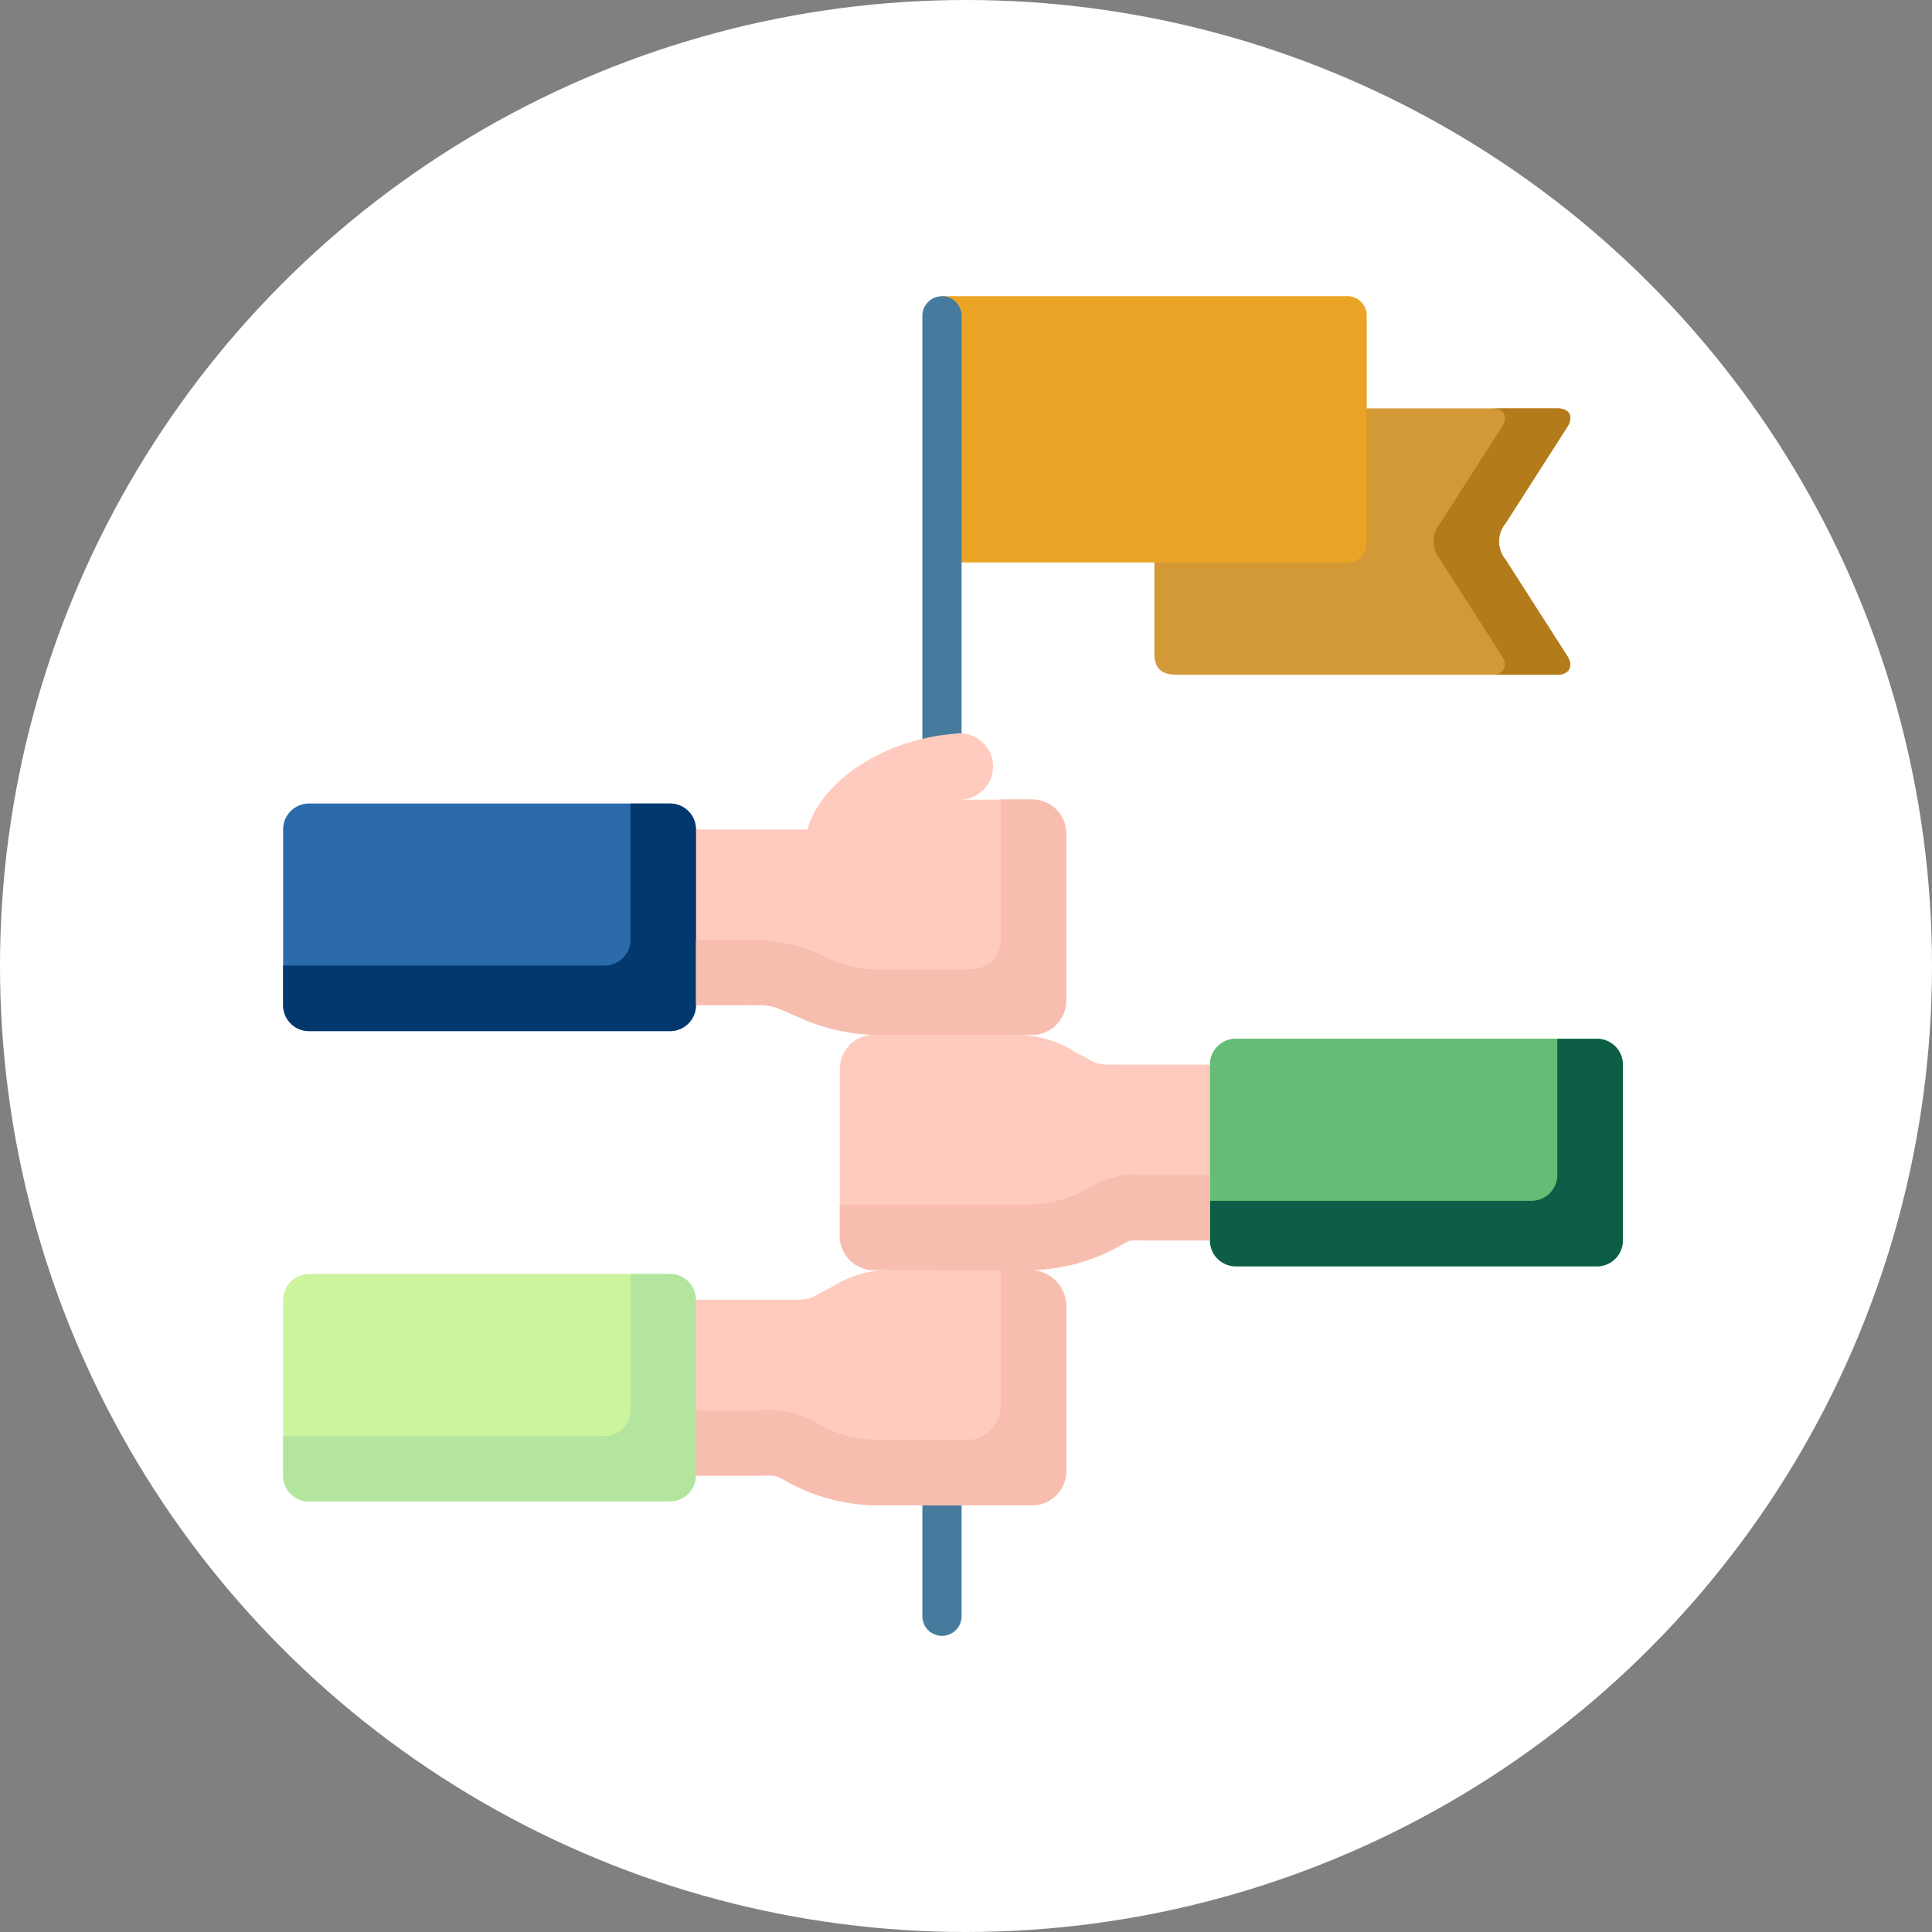 <svg xmlns="http://www.w3.org/2000/svg" width="112" height="112" viewBox="0 0 112 112">
  <rect x="0" y="0" width="112" height="112" fill="#808080" stroke="none"/>
  <g id="Group_1072263" data-name="Group 1072263" transform="translate(-1095 -18463.924)">
    <circle id="Ellipse_4781" data-name="Ellipse 4781" cx="56" cy="56" r="56" transform="translate(1095 18463.924)" fill="#fff"/>
    <g id="objetivo_3_" data-name="objetivo(3)" transform="translate(1111.413 18481.094)">
      <path id="Path_216695" data-name="Path 216695" d="M332.99,50.607,345.3,42.889h11.063c.692,0,.937.49.576,1.053l-3.59,5.607a1.649,1.649,0,0,0,0,2.111l3.59,5.607c.357.563.086,1.058-.576,1.058H334.245c-.9,0-1.255-.417-1.255-1.255Z" transform="translate(-282.482 -36.384)" fill="#d29936" fill-rule="evenodd"/>
      <path id="Path_216696" data-name="Path 216696" d="M275.345,15.436H251.8V0h23.54a1.118,1.118,0,0,1,1.088,1.139V14.3A1.118,1.118,0,0,1,275.345,15.436Z" transform="translate(-213.611)" fill="#eba325" fill-rule="evenodd"/>
      <path id="Path_216697" data-name="Path 216697" d="M244.321,1.139a1.137,1.137,0,1,1,2.274,0V76.525a1.137,1.137,0,0,1-2.274,0Z" transform="translate(-207.263)" fill="#477b9e"/>
      <g id="Group_871244" data-name="Group 871244" transform="translate(0 6.506)">
        <path id="Path_216698" data-name="Path 216698" d="M1.5,373.7H21.674a1.5,1.5,0,0,1,1.5,1.5v10.19a1.5,1.5,0,0,1-1.5,1.5H1.5a1.5,1.5,0,0,1-1.5-1.5v-10.19a1.5,1.5,0,0,1,1.5-1.5Z" transform="translate(0 -323.519)" fill="#ccf49f" fill-rule="evenodd"/>
        <path id="Path_216699" data-name="Path 216699" d="M164.82,368.8l4.33-.606,3.711.606a2.113,2.113,0,0,1,2.12,1.974v9.7a1.974,1.974,0,0,1-1.969,1.969h-8.8a10.957,10.957,0,0,1-5.233-1.281c-.989-.542-.753-.443-1.922-.443h-4.3v-10.19h6.14c1.557,0,1.131-.1,2.459-.718A6.221,6.221,0,0,1,164.82,368.8Z" transform="translate(-129.589 -318.854)" fill="#ffcbbe" fill-rule="evenodd"/>
        <path id="Path_216700" data-name="Path 216700" d="M222.9,278.915l-4.682-.606-3.5.606a1.978,1.978,0,0,0-1.973,1.969v9.7a1.978,1.978,0,0,0,1.973,1.969h8.8a10.9,10.9,0,0,0,5.34-1.341c.774-.439.555-.378,1.475-.378h3.878l1.819-5.62-1.819-4.571h-5.254c-1.608,0-1.135-.026-2.494-.68A6.314,6.314,0,0,0,222.9,278.915Z" transform="translate(-180.474 -242.601)" fill="#ffcbbe" fill-rule="evenodd"/>
        <path id="Path_216701" data-name="Path 216701" d="M1.5,193.892H22.431a1.5,1.5,0,0,1,1.5,1.5l.606,4.751-.606,5.439a1.5,1.5,0,0,1-1.5,1.5H1.5a1.5,1.5,0,0,1-1.5-1.5v-10.19a1.5,1.5,0,0,1,1.5-1.5Z" transform="translate(0 -170.988)" fill="#2b6bac" fill-rule="evenodd"/>
        <path id="Path_216702" data-name="Path 216702" d="M177.269,170.892a1.974,1.974,0,0,1,1.969,1.969v9.7a1.978,1.978,0,0,1-1.969,1.974h-8.8a11.174,11.174,0,0,1-4.334-.851c-2.292-.967-1.587-.873-4.269-.873h-2.09v-10.19h6.458c.8-2.726,4.252-5.19,8.56-5.546a2.1,2.1,0,0,1,.284-.022,1.922,1.922,0,1,1,0,3.844Z" transform="translate(-133.847 -148.216)" fill="#ffcbbe" fill-rule="evenodd"/>
        <path id="Path_216703" data-name="Path 216703" d="M376.682,283.779H355.747a1.5,1.5,0,0,0-1.5,1.5v10.19a1.5,1.5,0,0,0,1.5,1.5h20.935a1.5,1.5,0,0,0,1.5-1.5V285.28A1.5,1.5,0,0,0,376.682,283.779Z" transform="translate(-300.519 -247.241)" fill="#65bd75" fill-rule="evenodd"/>
        <path id="Path_216704" data-name="Path 216704" d="M440.1,49.55a1.649,1.649,0,0,0,0,2.111l3.59,5.607c.357.563.086,1.058-.576,1.058h3.792c.662,0,.933-.494.576-1.058l-3.59-5.607a1.649,1.649,0,0,1,0-2.111l3.59-5.607c.361-.563.116-1.053-.576-1.053h-3.792c.692,0,.937.49.576,1.053Z" transform="translate(-373.023 -42.89)" fill="#b37b19" fill-rule="evenodd"/>
        <path id="Path_216705" data-name="Path 216705" d="M374.385,291.677a1.5,1.5,0,0,1-1.5,1.5H354.25v2.3a1.5,1.5,0,0,0,1.5,1.5h20.935a1.5,1.5,0,0,0,1.5-1.5v-10.19a1.5,1.5,0,0,0-1.5-1.5h-2.3v7.9Z" transform="translate(-300.518 -247.24)" fill="#0c5e46" fill-rule="evenodd"/>
        <path id="Path_216706" data-name="Path 216706" d="M20.139,201.785a1.5,1.5,0,0,1-1.5,1.5H0v2.3a1.5,1.5,0,0,0,1.5,1.5H22.431a1.5,1.5,0,0,0,1.5-1.5v-10.19a1.5,1.5,0,0,0-1.5-1.5H20.139Z" transform="translate(0 -170.987)" fill="#03386e" fill-rule="evenodd"/>
        <path id="Path_216707" data-name="Path 216707" d="M20.139,381.589a1.5,1.5,0,0,1-1.5,1.5H0v2.292a1.5,1.5,0,0,0,1.5,1.5H22.431a1.5,1.5,0,0,0,1.5-1.5v-10.19a1.5,1.5,0,0,0-1.5-1.5H20.139Z" transform="translate(0 -323.519)" fill="#b3e59f" fill-rule="evenodd"/>
        <path id="Path_216708" data-name="Path 216708" d="M230.328,335.853a5.185,5.185,0,0,0-3.345.868,7.127,7.127,0,0,1-3.47.856H212.743V339.4a1.978,1.978,0,0,0,1.973,1.969h.989c2.666,0,5.362.047,8.027,0a10.826,10.826,0,0,0,5.121-1.341c.774-.439.555-.378,1.475-.378h3.878v-3.792Z" transform="translate(-180.474 -291.417)" fill="#f7beaf" fill-rule="evenodd"/>
        <path id="Path_216709" data-name="Path 216709" d="M173.222,381.942h-4.751a7.124,7.124,0,0,1-3.41-.817,5.579,5.579,0,0,0-3.491-.9h-3.792v3.788h3.539c1.169,0,.933-.1,1.922.443a10.955,10.955,0,0,0,5.233,1.281h8.8a1.974,1.974,0,0,0,1.969-1.969v-9.7a2.113,2.113,0,0,0-2.12-1.974c-.292-.047-1.3.017-1.673.017v7.9A2,2,0,0,1,173.222,381.942Z" transform="translate(-133.846 -322.148)" fill="#f7beaf" fill-rule="evenodd"/>
        <path id="Path_216710" data-name="Path 216710" d="M175.445,200.263c0,1.6-.77,1.973-2.266,1.973h-4.708a7.334,7.334,0,0,1-2.859-.555,9.631,9.631,0,0,0-4.042-1.148h-3.792V204.3h2.09c2.683,0,1.978-.094,4.269.873a11.188,11.188,0,0,0,4.334.851h8.8a1.978,1.978,0,0,0,1.969-1.974v-9.7a1.974,1.974,0,0,0-1.969-1.969h-1.823Z" transform="translate(-133.846 -169.714)" fill="#f7beaf" fill-rule="evenodd"/>
      </g>
    </g>
  </g>
</svg>

